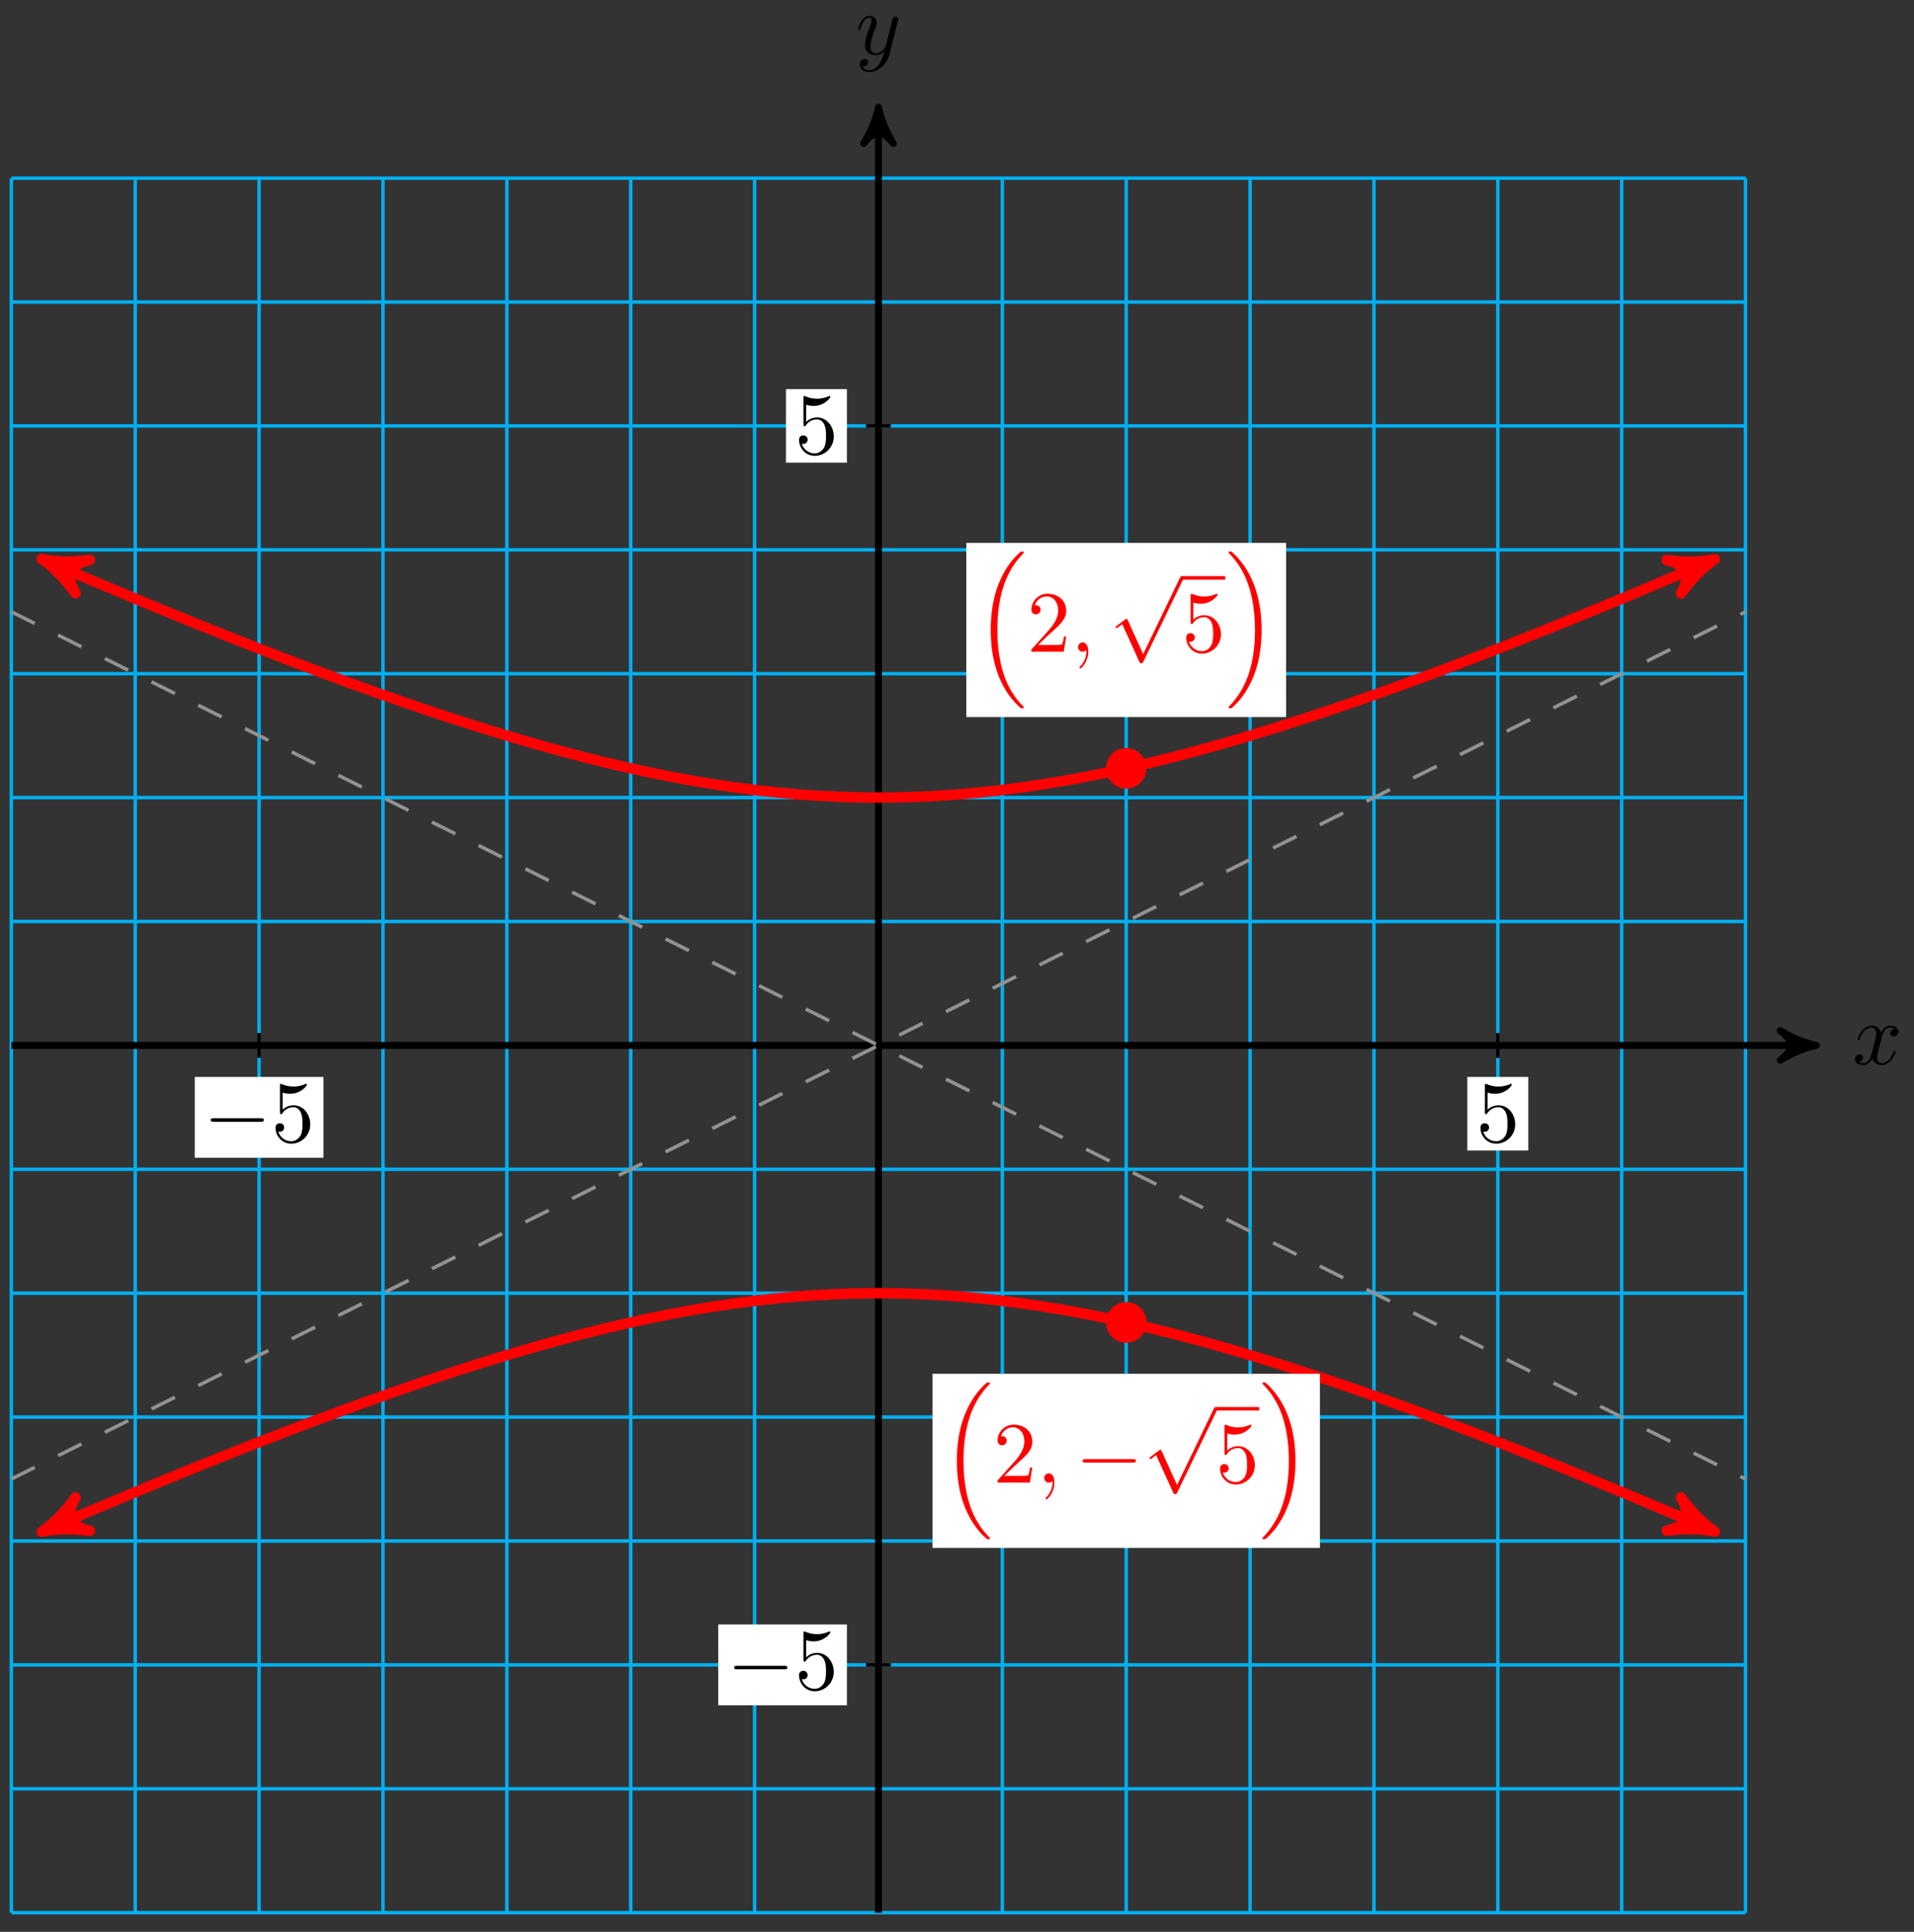 <svg xmlns="http://www.w3.org/2000/svg" xmlns:xlink="http://www.w3.org/1999/xlink" version="1.1" width="219" height="221" viewBox="0 0 219 221">
<rect x="0" y="0" width="219" height="221" fill="#333333" stroke="none"/>
<defs>
<path id="font_1_2" d="M.334 .302C.34 .328 .363 .42 .433 .42 .438 .42 .462 .42 .483 .407 .455 .402 .435 .377 .435 .353 .435 .337 .446 .318 .473 .318 .495 .318 .527 .336 .527 .376 .527 .428 .468 .442 .434 .442 .376 .442 .341 .389 .329 .366 .304 .432 .25 .442 .221 .442 .117 .442 .06 .313 .06 .288 .06 .278 .07 .278 .072 .278 .08 .278 .083 .28 .085 .289 .119 .395 .185 .42 .219 .42 .238 .42 .273 .411 .273 .353 .273 .322 .256 .255 .219 .115 .203 .053 .168 .011 .124 .011 .118 .011 .095 .011 .074 .024 .099 .029 .121 .05 .121 .078 .121 .105 .099 .113 .084 .113 .054 .113 .029 .087 .029 .055 .029 .009 .079-.011 .123-.011 .189-.011 .225 .059 .228 .065 .24 .028 .276-.011 .336-.011 .439-.011 .496 .118 .496 .143 .496 .153 .487 .153 .484 .153 .475 .153 .473 .149 .471 .142 .438 .035 .37 .011 .338 .011 .299 .011 .283 .043 .283 .077 .283 .099 .289 .121 .3 .165L.334 .302Z"/>
<path id="font_1_3" d="M.486 .381C.49 .395 .49 .397 .49 .404 .49 .422 .476 .431 .461 .431 .451 .431 .435 .425 .426 .41 .424 .405 .416 .374 .412 .356 .405 .33 .398 .303 .392 .276L.347 .096C.343 .081 .3 .011 .234 .011 .183 .011 .172 .055 .172 .092 .172 .138 .189 .2 .223 .288 .239 .329 .243 .34 .243 .36 .243 .405 .211 .442 .161 .442 .066 .442 .029 .297 .029 .288 .029 .278 .039 .278 .041 .278 .051 .278 .052 .28 .057 .296 .084 .39 .124 .42 .158 .42 .166 .42 .183 .42 .183 .388 .183 .363 .173 .337 .166 .318 .126 .212 .108 .155 .108 .108 .108 .019 .171-.011 .23-.011 .269-.011 .303 .006 .331 .034 .318-.018 .306-.067 .266-.12 .24-.154 .202-.183 .156-.183 .142-.183 .097-.18 .08-.141 .096-.141 .109-.141 .123-.129 .133-.12 .143-.107 .143-.088 .143-.057 .116-.053 .106-.053 .083-.053 .05-.069 .05-.118 .05-.168 .094-.205 .156-.205 .259-.205 .362-.114 .39-.001L.486 .381Z"/>
<path id="font_2_1" d="M.659 .23C.676 .23 .694 .23 .694 .25 .694 .27 .676 .27 .659 .27H.118C.101 .27 .083 .27 .083 .25 .083 .23 .101 .23 .118 .23H.659Z"/>
<path id="font_3_2" d="M.449 .2C.449 .319 .367 .419 .259 .419 .211 .419 .168 .403 .132 .368V.564C.152 .558 .185 .551 .217 .551 .34 .551 .41 .642 .41 .655 .41 .661 .407 .666 .4 .666 .399 .666 .397 .666 .392 .663 .372 .654 .323 .634 .256 .634 .216 .634 .17 .641 .123 .662 .115 .665 .113 .665 .111 .665 .101 .665 .101 .657 .101 .641V.344C.101 .326 .101 .318 .115 .318 .122 .318 .124 .321 .128 .327 .139 .343 .176 .397 .257 .397 .309 .397 .334 .351 .342 .333 .358 .296 .36 .257 .36 .207 .36 .172 .36 .112 .336 .07 .312 .031 .275 .006 .229 .006 .156 .006 .099 .058 .082 .117 .085 .116 .088 .115 .099 .115 .132 .115 .149 .14 .149 .164 .149 .188 .132 .213 .099 .213 .085 .213 .05 .206 .05 .16 .05 .074 .119-.022 .231-.022 .347-.022 .449 .073 .449 .2Z"/>
<path id="font_4_1" d="M.515-1.748C.517-1.749 .526-1.759 .527-1.759H.549C.552-1.759 .56-1.758 .56-1.749 .56-1.745 .558-1.743 .556-1.74 .52-1.704 .466-1.649 .404-1.539 .296-1.347 .256-1.1 .256-.86 .256-.416 .382-.155 .557 .022 .56 .025 .56 .028 .56 .03 .56 .04 .553 .04 .541 .04 .528 .04 .526 .04 .517 .032 .422-.05 .315-.189 .246-.4 .203-.532 .18-.693 .18-.859 .18-1.096 .223-1.364 .38-1.596 .407-1.635 .444-1.676 .444-1.677 .454-1.689 .468-1.705 .476-1.712L.515-1.748Z"/>
<path id="font_3_1" d="M.127 .077 .233 .18C.389 .318 .449 .372 .449 .472 .449 .586 .359 .666 .237 .666 .124 .666 .05 .574 .05 .485 .05 .429 .1 .429 .103 .429 .12 .429 .155 .441 .155 .482 .155 .508 .137 .534 .102 .534 .094 .534 .092 .534 .089 .533 .112 .598 .166 .635 .224 .635 .315 .635 .358 .554 .358 .472 .358 .392 .308 .313 .253 .251L.061 .037C.05 .026 .05 .024 .05 0H.421L.449 .174H.424C.419 .144 .412 .1 .402 .085 .395 .077 .329 .077 .307 .077H.127Z"/>
<path id="font_1_1" d="M.203 .001C.203 .067 .178 .106 .139 .106 .106 .106 .086 .081 .086 .053 .086 .026 .106 0 .139 0 .151 0 .164 .004 .174 .013 .177 .015 .178 .016 .179 .016 .18 .016 .181 .015 .181 .001 .181-.073 .146-.133 .113-.166 .102-.177 .102-.179 .102-.182 .102-.189 .107-.193 .112-.193 .123-.193 .203-.116 .203 .001Z"/>
<path id="font_2_2" d="M.389-.855 .213-.466C.206-.45 .201-.45 .198-.45 .197-.45 .192-.45 .181-.458L.086-.53C.073-.54 .073-.543 .073-.546 .073-.551 .076-.557 .083-.557 .089-.557 .106-.543 .117-.535 .123-.53 .138-.519 .149-.511L.346-.944C.353-.96 .358-.96 .367-.96 .382-.96 .385-.954 .392-.94L.846 0C.853 .014 .853 .018 .853 .02 .853 .03 .845 .04 .833 .04 .825 .04 .818 .035 .81 .019L.389-.855Z"/>
<path id="font_4_2" d="M.416-.859C.416-.572 .349-.267 .152-.042 .138-.026 .101 .013 .077 .034 .07 .04 .068 .04 .055 .04 .045 .04 .036 .04 .036 .03 .036 .026 .04 .022 .042 .02 .076-.015 .13-.07 .192-.18 .3-.372 .34-.619 .34-.859 .34-1.293 .22-1.558 .04-1.741 .038-1.743 .036-1.746 .036-1.749 .036-1.759 .045-1.759 .055-1.759 .068-1.759 .07-1.759 .079-1.751 .174-1.669 .281-1.53 .35-1.319 .394-1.182 .416-1.02 .416-.859Z"/>
</defs>
<path transform="matrix(1,0,0,-1,100.514,119.59)" stroke-width=".399" stroke-linecap="butt" stroke-miterlimit="10" stroke-linejoin="miter" fill="none" stroke="#00aeef" d="M-99.214-99.214H99.214M-99.214-85.04H99.214M-99.214-70.867H99.214M-99.214-56.694H99.214M-99.214-42.52H99.214M-99.214-28.347H99.214M-99.214-14.173H99.214M-99.214 0H99.214M-99.214 14.173H99.214M-99.214 28.347H99.214M-99.214 42.52H99.214M-99.214 56.694H99.214M-99.214 70.867H99.214M-99.214 85.04H99.214M-99.214 99.209H99.214M-99.214-99.214V99.214M-85.04-99.214V99.214M-70.867-99.214V99.214M-56.694-99.214V99.214M-42.52-99.214V99.214M-28.347-99.214V99.214M-14.173-99.214V99.214M0-99.214V99.214M14.173-99.214V99.214M28.347-99.214V99.214M42.52-99.214V99.214M56.694-99.214V99.214M70.867-99.214V99.214M85.04-99.214V99.214M99.209-99.214V99.214M99.214 99.214"/>
<path transform="matrix(1,0,0,-1,100.514,119.59)" stroke-width=".797" stroke-linecap="butt" stroke-miterlimit="10" stroke-linejoin="miter" fill="none" stroke="#000000" d="M-99.214 0H106.283"/>
<path transform="matrix(1,0,0,-1,206.804,119.59)" d="M1.036 0C-.259 .259-1.554 .777-3.108 1.684-1.554 .518-1.554-.518-3.108-1.684-1.554-.777-.259-.259 1.036 0Z"/>
<path transform="matrix(1,0,0,-1,206.804,119.59)" stroke-width=".797" stroke-linecap="butt" stroke-linejoin="round" fill="none" stroke="#000000" d="M1.036 0C-.259 .259-1.554 .777-3.108 1.684-1.554 .518-1.554-.518-3.108-1.684-1.554-.777-.259-.259 1.036 0Z"/>
<use data-text="x" xlink:href="#font_1_2" transform="matrix(9.963,0,0,-9.963,211.958,121.736)"/>
<path transform="matrix(1,0,0,-1,100.514,119.59)" stroke-width=".797" stroke-linecap="butt" stroke-miterlimit="10" stroke-linejoin="miter" fill="none" stroke="#000000" d="M0-99.214V106.283"/>
<path transform="matrix(0,-1,-1,-0,100.514,13.301)" d="M1.036 0C-.259 .259-1.554 .777-3.108 1.684-1.554 .518-1.554-.518-3.108-1.684-1.554-.777-.259-.259 1.036 0Z"/>
<path transform="matrix(0,-1,-1,-0,100.514,13.301)" stroke-width=".797" stroke-linecap="butt" stroke-linejoin="round" fill="none" stroke="#000000" d="M1.036 0C-.259 .259-1.554 .777-3.108 1.684-1.554 .518-1.554-.518-3.108-1.684-1.554-.777-.259-.259 1.036 0Z"/>
<use data-text="y" xlink:href="#font_1_3" transform="matrix(9.963,0,0,-9.963,97.893,6.21)"/>
<path transform="matrix(1,0,0,-1,100.514,119.59)" stroke-width=".399" stroke-linecap="butt" stroke-miterlimit="10" stroke-linejoin="miter" fill="none" stroke="#000000" d="M1.417-70.867H-1.417"/>
<path transform="matrix(1,0,0,-1,100.514,119.59)" d="M-18.332-75.489H-3.609V-66.245H-18.332Z" fill="#ffffff"/>
<use data-text="&#x2212;" xlink:href="#font_2_1" transform="matrix(9.963,0,0,-9.963,83.177,193.257)"/>
<use data-text="5" xlink:href="#font_3_2" transform="matrix(9.963,0,0,-9.963,90.925,193.257)"/>
<path transform="matrix(1,0,0,-1,100.514,119.59)" stroke-width=".399" stroke-linecap="butt" stroke-miterlimit="10" stroke-linejoin="miter" fill="none" stroke="#000000" d="M-70.867 1.417V-1.417"/>
<path transform="matrix(1,0,0,-1,100.514,119.59)" d="M-78.228-12.852H-63.506V-3.609H-78.228Z" fill="#ffffff"/>
<use data-text="&#x2212;" xlink:href="#font_2_1" transform="matrix(9.963,0,0,-9.963,23.277,130.617)"/>
<use data-text="5" xlink:href="#font_3_2" transform="matrix(9.963,0,0,-9.963,31.026,130.617)"/>
<path transform="matrix(1,0,0,-1,100.514,119.59)" stroke-width=".399" stroke-linecap="butt" stroke-miterlimit="10" stroke-linejoin="miter" fill="none" stroke="#000000" d="M1.417 70.867H-1.417"/>
<path transform="matrix(1,0,0,-1,100.514,119.59)" d="M-10.583 66.661H-3.609V75.073H-10.583Z" fill="#ffffff"/>
<use data-text="5" xlink:href="#font_3_2" transform="matrix(9.963,0,0,-9.963,90.926,51.929)"/>
<path transform="matrix(1,0,0,-1,100.514,119.59)" stroke-width=".399" stroke-linecap="butt" stroke-miterlimit="10" stroke-linejoin="miter" fill="none" stroke="#000000" d="M70.867 1.417V-1.417"/>
<path transform="matrix(1,0,0,-1,100.514,119.59)" d="M67.38-12.022H74.354V-3.609H67.38Z" fill="#ffffff"/>
<use data-text="5" xlink:href="#font_3_2" transform="matrix(9.963,0,0,-9.963,168.894,130.617)"/>
<path transform="matrix(1,0,0,-1,100.514,119.59)" stroke-width=".399" stroke-linecap="butt" stroke-dasharray="2.989,2.989" stroke-miterlimit="10" stroke-linejoin="miter" fill="none" stroke="#929292" d="M-99.214-49.607 99.214 49.607"/>
<path transform="matrix(1,0,0,-1,100.514,119.59)" stroke-width=".399" stroke-linecap="butt" stroke-dasharray="2.989,2.989" stroke-miterlimit="10" stroke-linejoin="miter" fill="none" stroke="#929292" d="M-99.214 49.607 99.214-49.607"/>
<path transform="matrix(1,0,0,-1,100.514,119.59)" stroke-width="1.196" stroke-linecap="butt" stroke-miterlimit="10" stroke-linejoin="miter" fill="none" stroke="#ff0000" d="M-94.562 55.129C-93.04 54.475-93.04 54.475-91.823 53.958-90.606 53.44-88.688 52.631-87.512 52.137-86.336 51.644-84.486 50.871-83.349 50.401-82.213 49.932-80.421 49.198-79.321 48.75-78.222 48.303-76.489 47.605-75.425 47.179-74.361 46.754-72.683 46.089-71.653 45.685-70.623 45.281-68.999 44.651-68.001 44.267-67.003 43.884-65.428 43.285-64.46 42.922-63.492 42.559-61.963 41.992-61.023 41.649-60.084 41.305-58.602 40.77-57.69 40.444-56.778 40.119-55.338 39.611-54.451 39.304-53.565 38.997-52.164 38.52-51.302 38.231-50.439 37.942-49.076 37.492-48.237 37.22-47.398 36.948-46.072 36.526-45.254 36.27-44.436 36.015-43.141 35.621-42.343 35.382-41.545 35.144-40.281 34.774-39.502 34.552-38.723 34.329-37.49 33.984-36.729 33.777-35.967 33.57-34.76 33.25-34.015 33.058-33.269 32.866-32.086 32.571-31.356 32.395-30.625 32.218-29.464 31.948-28.747 31.785-28.031 31.623-26.894 31.375-26.19 31.227-25.486 31.079-24.367 30.854-23.675 30.721-22.982 30.587-21.88 30.384-21.198 30.265-20.515 30.145-19.428 29.966-18.755 29.86-18.081 29.754-17.01 29.595-16.345 29.503-15.68 29.41-14.62 29.274-13.961 29.195-13.303 29.117-12.252 29.002-11.6 28.936-10.947 28.871-9.907 28.776-9.259 28.724-8.611 28.672-7.574 28.6-6.93 28.561-6.286 28.522-5.256 28.47-4.615 28.444-3.974 28.418-2.948 28.386-2.308 28.373-1.668 28.36-.642 28.35-.004 28.35 .633 28.35 1.647 28.36 2.285 28.373 2.923 28.386 3.953 28.416 4.594 28.442 5.236 28.468 6.265 28.519 6.909 28.558 7.552 28.597 8.586 28.671 9.234 28.723 9.882 28.775 10.925 28.869 11.577 28.934 12.23 28.999 13.28 29.114 13.938 29.192 14.596 29.271 15.656 29.407 16.321 29.5 16.986 29.592 18.057 29.751 18.731 29.856 19.404 29.962 20.491 30.142 21.174 30.261 21.856 30.381 22.956 30.583 23.649 30.716 24.341 30.85 25.459 31.075 26.163 31.222 26.867 31.37 28.006 31.617 28.723 31.779 29.44 31.941 30.601 32.212 31.331 32.388 32.062 32.565 33.241 32.861 33.986 33.052 34.731 33.244 35.941 33.563 36.703 33.77 37.464 33.977 38.696 34.321 39.475 34.544 40.254 34.766 41.517 35.135 42.315 35.374 43.113 35.612 44.408 36.007 45.225 36.262 46.043 36.517 47.368 36.939 48.207 37.211 49.046 37.483 50.409 37.932 51.27 38.221 52.132 38.51 53.533 38.987 54.419 39.294 55.306 39.601 56.747 40.106 57.659 40.431 58.571 40.757 60.054 41.293 60.993 41.637 61.932 41.98 63.457 42.546 64.424 42.909 65.391 43.273 66.966 43.872 67.965 44.255 68.963 44.638 70.589 45.267 71.619 45.67 72.649 46.074 74.326 46.739 75.389 47.164 76.452 47.589 78.183 48.287 79.282 48.734 80.381 49.18 82.173 49.915 83.309 50.385 84.446 50.854 86.296 51.626 87.471 52.12 88.646 52.613 90.563 53.422 91.779 53.939 92.996 54.456 96.237 55.848 94.516 55.109"/>
<path transform="matrix(-.919,-.394,-.394,.919,5.946,64.458)" d="M1.275 0C-.319 .319-1.913 .956-3.826 2.072-1.913 .638-1.913-.638-3.826-2.072-1.913-.956-.319-.319 1.275 0Z" fill="#ff0000"/>
<path transform="matrix(-.919,-.394,-.394,.919,5.946,64.458)" stroke-width="1.196" stroke-linecap="butt" stroke-linejoin="round" fill="none" stroke="#ff0000" d="M1.275 0C-.319 .319-1.913 .956-3.826 2.072-1.913 .638-1.913-.638-3.826-2.072-1.913-.956-.319-.319 1.275 0Z"/>
<path transform="matrix(.919,-.394,-.394,-.919,195.036,64.478)" d="M1.275 0C-.319 .319-1.913 .956-3.826 2.072-1.913 .638-1.913-.638-3.826-2.072-1.913-.956-.319-.319 1.275 0Z" fill="#ff0000"/>
<path transform="matrix(.919,-.394,-.394,-.919,195.036,64.478)" stroke-width="1.196" stroke-linecap="butt" stroke-linejoin="round" fill="none" stroke="#ff0000" d="M1.275 0C-.319 .319-1.913 .956-3.826 2.072-1.913 .638-1.913-.638-3.826-2.072-1.913-.956-.319-.319 1.275 0Z"/>
<path transform="matrix(1,0,0,-1,100.514,119.59)" stroke-width="1.196" stroke-linecap="butt" stroke-miterlimit="10" stroke-linejoin="miter" fill="none" stroke="#ff0000" d="M-94.562-55.129C-93.04-54.475-93.04-54.475-91.823-53.958-90.606-53.44-88.688-52.631-87.512-52.137-86.336-51.644-84.486-50.871-83.349-50.401-82.213-49.932-80.421-49.198-79.321-48.75-78.222-48.303-76.489-47.605-75.425-47.179-74.361-46.754-72.683-46.089-71.653-45.685-70.623-45.281-68.999-44.651-68.001-44.267-67.003-43.884-65.428-43.285-64.46-42.922-63.492-42.559-61.963-41.992-61.023-41.649-60.084-41.305-58.602-40.77-57.69-40.444-56.778-40.119-55.338-39.611-54.451-39.304-53.565-38.997-52.164-38.52-51.302-38.231-50.439-37.942-49.076-37.492-48.237-37.22-47.398-36.948-46.072-36.526-45.254-36.27-44.436-36.015-43.141-35.621-42.343-35.382-41.545-35.144-40.281-34.774-39.502-34.552-38.723-34.329-37.49-33.984-36.729-33.777-35.967-33.57-34.76-33.25-34.015-33.058-33.269-32.866-32.086-32.571-31.356-32.395-30.625-32.218-29.464-31.948-28.747-31.785-28.031-31.623-26.894-31.375-26.19-31.227-25.486-31.079-24.367-30.854-23.675-30.721-22.982-30.587-21.88-30.384-21.198-30.265-20.515-30.145-19.428-29.966-18.755-29.86-18.081-29.754-17.01-29.595-16.345-29.503-15.68-29.41-14.62-29.274-13.961-29.195-13.303-29.117-12.252-29.002-11.6-28.936-10.947-28.871-9.907-28.776-9.259-28.724-8.611-28.672-7.574-28.6-6.93-28.561-6.286-28.522-5.256-28.47-4.615-28.444-3.974-28.418-2.948-28.386-2.308-28.373-1.668-28.36-.642-28.35-.004-28.35 .633-28.35 1.647-28.36 2.285-28.373 2.923-28.386 3.953-28.416 4.594-28.442 5.236-28.468 6.265-28.519 6.909-28.558 7.552-28.597 8.586-28.671 9.234-28.723 9.882-28.775 10.925-28.869 11.577-28.934 12.23-28.999 13.28-29.114 13.938-29.192 14.596-29.271 15.656-29.407 16.321-29.5 16.986-29.592 18.057-29.751 18.731-29.856 19.404-29.962 20.491-30.142 21.174-30.261 21.856-30.381 22.956-30.583 23.649-30.716 24.341-30.85 25.459-31.075 26.163-31.222 26.867-31.37 28.006-31.617 28.723-31.779 29.44-31.941 30.601-32.212 31.331-32.388 32.062-32.565 33.241-32.861 33.986-33.052 34.731-33.244 35.941-33.563 36.703-33.77 37.464-33.977 38.696-34.321 39.475-34.544 40.254-34.766 41.517-35.135 42.315-35.374 43.113-35.612 44.408-36.007 45.225-36.262 46.043-36.517 47.368-36.939 48.207-37.211 49.046-37.483 50.409-37.932 51.27-38.221 52.132-38.51 53.533-38.987 54.419-39.294 55.306-39.601 56.747-40.106 57.659-40.431 58.571-40.757 60.054-41.293 60.993-41.637 61.932-41.98 63.457-42.546 64.424-42.909 65.391-43.273 66.966-43.872 67.965-44.255 68.963-44.638 70.589-45.267 71.619-45.67 72.649-46.074 74.326-46.739 75.389-47.164 76.452-47.589 78.183-48.287 79.282-48.734 80.381-49.18 82.173-49.915 83.309-50.385 84.446-50.854 86.296-51.626 87.471-52.12 88.646-52.613 90.563-53.422 91.779-53.939 92.996-54.456 96.237-55.848 94.516-55.109"/>
<path transform="matrix(-.919,.394,.394,.919,5.946,174.722)" d="M1.275 0C-.319 .319-1.913 .956-3.826 2.072-1.913 .638-1.913-.638-3.826-2.072-1.913-.956-.319-.319 1.275 0Z" fill="#ff0000"/>
<path transform="matrix(-.919,.394,.394,.919,5.946,174.722)" stroke-width="1.196" stroke-linecap="butt" stroke-linejoin="round" fill="none" stroke="#ff0000" d="M1.275 0C-.319 .319-1.913 .956-3.826 2.072-1.913 .638-1.913-.638-3.826-2.072-1.913-.956-.319-.319 1.275 0Z"/>
<path transform="matrix(.919,.394,.394,-.919,195.036,174.703)" d="M1.275 0C-.319 .319-1.913 .956-3.826 2.072-1.913 .638-1.913-.638-3.826-2.072-1.913-.956-.319-.319 1.275 0Z" fill="#ff0000"/>
<path transform="matrix(.919,.394,.394,-.919,195.036,174.703)" stroke-width="1.196" stroke-linecap="butt" stroke-linejoin="round" fill="none" stroke="#ff0000" d="M1.275 0C-.319 .319-1.913 .956-3.826 2.072-1.913 .638-1.913-.638-3.826-2.072-1.913-.956-.319-.319 1.275 0Z"/>
<path transform="matrix(1,0,0,-1,100.514,119.59)" d="M30.473 31.692C30.473 32.867 29.521 33.818 28.347 33.818 27.173 33.818 26.221 32.867 26.221 31.692 26.221 30.518 27.173 29.567 28.347 29.567 29.521 29.567 30.473 30.518 30.473 31.692ZM28.347 31.692" fill="#ff0000"/>
<path transform="matrix(1,0,0,-1,100.514,119.59)" stroke-width=".399" stroke-linecap="butt" stroke-miterlimit="10" stroke-linejoin="miter" fill="none" stroke="#ff0000" d="M30.473 31.692C30.473 32.867 29.521 33.818 28.347 33.818 27.173 33.818 26.221 32.867 26.221 31.692 26.221 30.518 27.173 29.567 28.347 29.567 29.521 29.567 30.473 30.518 30.473 31.692ZM28.347 31.692"/>
<path transform="matrix(1,0,0,-1,100.514,119.59)" d="M10.054 37.561H46.64V57.487H10.054Z" fill="#ffffff"/>
<use data-text="(" xlink:href="#font_4_1" transform="matrix(9.963,0,0,-9.963,111.565,63.496)" fill="#ff0000"/>
<use data-text="2" xlink:href="#font_3_1" transform="matrix(9.963,0,0,-9.963,117.515,74.555)" fill="#ff0000"/>
<use data-text="," xlink:href="#font_1_1" transform="matrix(9.963,0,0,-9.963,122.496,74.555)" fill="#ff0000"/>
<use data-text="&#x221a;" xlink:href="#font_2_2" transform="matrix(9.963,0,0,-9.963,126.925,66.313)" fill="#ff0000"/>
<path transform="matrix(1,0,0,-1,-70.954,-32.048)" stroke-width=".399" stroke-linecap="butt" stroke-miterlimit="10" stroke-linejoin="miter" fill="none" stroke="#ff0000" d="M206.169-98.156H211.15"/>
<use data-text="5" xlink:href="#font_3_2" transform="matrix(9.963,0,0,-9.963,135.227,74.555)" fill="#ff0000"/>
<use data-text=")" xlink:href="#font_4_2" transform="matrix(9.963,0,0,-9.963,140.208,63.496)" fill="#ff0000"/>
<path transform="matrix(1,0,0,-1,100.514,119.59)" d="M30.473-31.692C30.473-30.518 29.521-29.567 28.347-29.567 27.173-29.567 26.221-30.518 26.221-31.692 26.221-32.867 27.173-33.818 28.347-33.818 29.521-33.818 30.473-32.867 30.473-31.692ZM28.347-31.692" fill="#ff0000"/>
<path transform="matrix(1,0,0,-1,100.514,119.59)" stroke-width=".399" stroke-linecap="butt" stroke-miterlimit="10" stroke-linejoin="miter" fill="none" stroke="#ff0000" d="M30.473-31.692C30.473-30.518 29.521-29.567 28.347-29.567 27.173-29.567 26.221-30.518 26.221-31.692 26.221-32.867 27.173-33.818 28.347-33.818 29.521-33.818 30.473-32.867 30.473-31.692ZM28.347-31.692"/>
<path transform="matrix(1,0,0,-1,100.514,119.59)" d="M6.18-57.487H50.514V-37.561H6.18Z" fill="#ffffff"/>
<use data-text="(" xlink:href="#font_4_1" transform="matrix(9.963,0,0,-9.963,107.69,158.55)" fill="#ff0000"/>
<use data-text="2" xlink:href="#font_3_1" transform="matrix(9.963,0,0,-9.963,113.641,169.608)" fill="#ff0000"/>
<use data-text="," xlink:href="#font_1_1" transform="matrix(9.963,0,0,-9.963,118.622,169.608)" fill="#ff0000"/>
<use data-text="&#x2212;" xlink:href="#font_2_1" transform="matrix(9.963,0,0,-9.963,123.05,169.608)" fill="#ff0000"/>
<use data-text="&#x221a;" xlink:href="#font_2_2" transform="matrix(9.963,0,0,-9.963,130.8,161.367)" fill="#ff0000"/>
<path transform="matrix(1,0,0,-1,-74.829,63.006)" stroke-width=".399" stroke-linecap="butt" stroke-miterlimit="10" stroke-linejoin="miter" fill="none" stroke="#ff0000" d="M213.918-98.156H218.899"/>
<use data-text="5" xlink:href="#font_3_2" transform="matrix(9.963,0,0,-9.963,139.102,169.608)" fill="#ff0000"/>
<use data-text=")" xlink:href="#font_4_2" transform="matrix(9.963,0,0,-9.963,144.084,158.55)" fill="#ff0000"/>
</svg>
